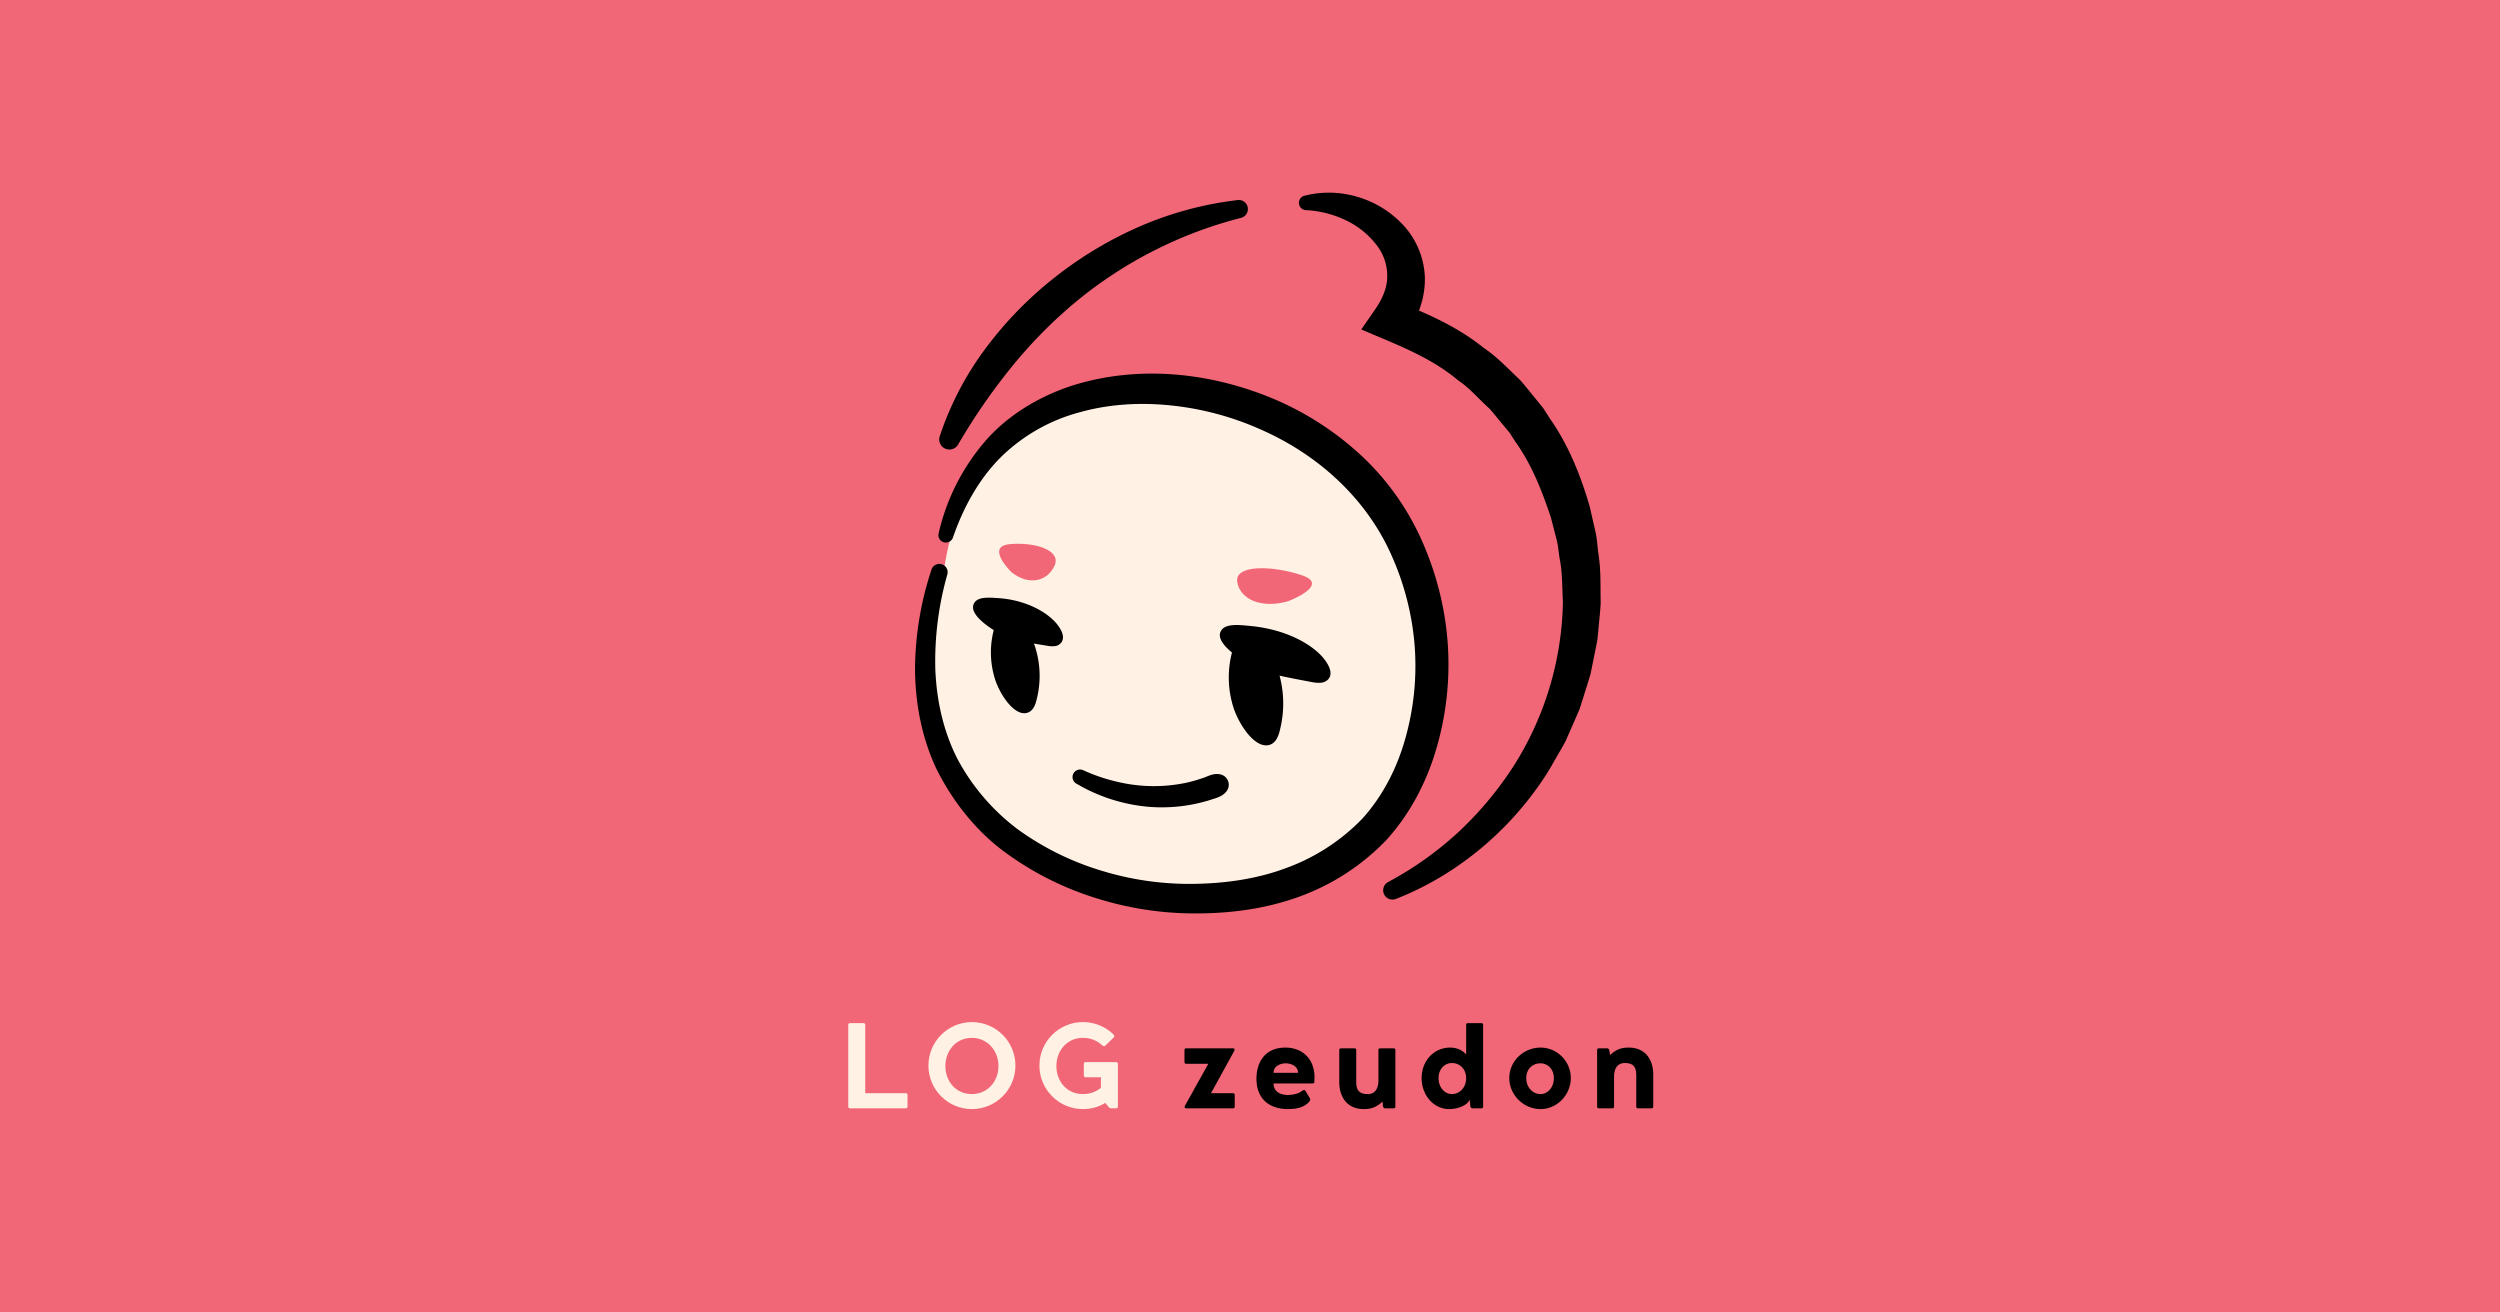 <svg width="1200" height="630" viewBox="0 0 1200 630" fill="none" xmlns="http://www.w3.org/2000/svg"><path fill="#F26777" d="M0 0h1200v630H0z"/><path d="M435.616 525.592c0-.576-.288-.864-.864-.864h-19.44v-32.76c0-.576-.288-.864-.864-.864h-6.408c-.576 0-.864.288-.864.864v39.168c0 .576.288.864.864.864h26.712c.576 0 .864-.288.864-.864v-5.544zm30.907-34.992c-11.52 0-20.88 9.36-20.88 20.88s9.36 20.88 20.88 20.88 20.88-9.36 20.88-20.88-9.36-20.88-20.88-20.88zm-.072 34.56c-7.488 0-12.672-5.976-12.672-13.464 0-7.416 5.184-13.536 12.672-13.536s12.816 6.12 12.816 13.536c0 7.488-5.328 13.464-12.816 13.464zm69.258 6.84c.576 0 .864-.288.864-.864v-20.448c0-.576-.288-.864-.864-.864h-14.616c-.576 0-.864.288-.864.864v5.544c0 .576.288.864.864.864h7.344v5.04c-2.448 2.016-5.328 3.024-8.712 3.024-7.488 0-12.672-5.976-12.672-13.464 0-7.416 5.184-13.536 12.672-13.536 3.744 0 6.84 1.296 9.432 3.672.216.216.504.36.792.36.216 0 .36-.072.504-.216l4.104-3.96c.216-.216.288-.432.288-.648 0-.216-.072-.432-.288-.72-3.744-3.744-9-6.048-14.76-6.048-11.52 0-20.88 9.36-20.88 20.88s9.36 20.88 20.88 20.88c3.96 0 7.56-1.008 10.728-2.952l1.728 2.088c.36.36.648.504 1.008.504h2.448z" fill="#FFF2E5"/><path d="M592.52 504.28c.072-.072.072-.216.072-.36 0-.504-.288-.72-.792-.72h-22.392c-.576 0-.864.288-.864.864v5.688c0 .576.288.864.864.864h10.584l-11.304 20.304c-.072.072-.072.216-.072.36 0 .504.288.72.792.72H591.8c.576 0 .864-.288.864-.864v-5.544c0-.576-.288-.864-.864-.864h-10.512l11.232-20.448zm38.378 14.904c0-1.224.072-1.008.072-2.016 0-9.216-6.12-14.328-13.968-14.328-9.792 0-13.896 6.984-13.896 14.976 0 10.152 6.768 14.544 15.048 14.544 3.816 0 7.992-.648 10.512-3.816.144-.216.216-.432.216-.792 0-.36-.072-.576-.216-.72l-2.16-3.6a.654.654 0 00-.504-.216c-.288 0-.648.144-1.08.432-1.512 1.368-4.752 1.944-6.84 1.944s-6.768-.72-6.768-5.544h18.72c.576 0 .864-.288.864-.864zm-13.752-8.784c2.16 0 5.904 1.08 5.904 4.536h-11.736c0-3.456 3.6-4.536 5.832-4.536zm46.731 20.736c.216.576.504.864 1.008.864h4.032c.576 0 .864-.288.864-.864v-27.072c0-.576-.288-.864-.864-.864h-6.408c-.576 0-.864.288-.864.864v14.616c0 3.528-1.44 6.48-5.112 6.48-5.112 0-5.544-2.952-5.544-6.48v-14.616c0-.576-.288-.864-.864-.864h-6.408c-.576 0-.864.288-.864.864v15.408c0 6.84 3.6 12.888 11.736 12.888 2.808 0 5.616-.432 9-3.6l.288 2.376zm33.113-5.976c-3.672 0-6.48-3.312-6.48-7.632s2.808-7.272 6.48-7.272c3.672 0 6.768 2.88 6.768 7.272s-3.096 7.632-6.768 7.632zm14.904-33.192c0-.576-.288-.864-.864-.864h-6.408c-.576 0-.864.288-.864.864v14.184c-2.736-3.096-6.264-3.312-7.704-3.312-7.92 0-13.68 6.552-13.68 14.616s5.616 14.904 13.248 14.904c3.312 0 8.28-1.296 9.864-4.464l.288 3.24c.216.576.576.864 1.152.864h4.104c.576 0 .864-.288.864-.864v-39.168zm27.623 10.872c-8.28 0-15.048 6.552-15.048 14.616s6.768 14.904 15.048 14.904c7.848 0 14.472-6.84 14.472-14.904s-6.624-14.616-14.472-14.616zm-.072 22.32c-3.744 0-6.84-3.24-6.84-7.632 0-4.536 3.096-7.128 6.84-7.128 3.456 0 6.408 2.736 6.408 7.128 0 4.392-2.952 7.632-6.408 7.632zm33.009-21.096c-.216-.576-.576-.864-1.008-.864h-3.96c-.576 0-.864.288-.864.864v27.072c0 .576.288.864.864.864h6.408c.576 0 .864-.288.864-.864v-14.4c0-3.528 1.44-6.48 5.112-6.48 5.112 0 5.544 2.952 5.544 6.48v14.4c0 .576.288.864.864.864h6.408c.576 0 .864-.288.864-.864v-15.408c0-6.84-3.6-12.888-11.736-12.888-2.808 0-5.616.432-9 3.6l-.36-2.376z" fill="#000"/><path d="M451.763 271.985s-35.052 95.644 39.391 133.689c74.443 38.044 133.122 19.237 162.747-5.924 29.624-25.16 59.836-106.997-2.287-173.078-62.123-66.08-134.399-44.73-161.8-26.432-27.402 18.299-37.518 46.911-38.051 71.745z" fill="#FFF2E5"/><path d="M664.484 148.124s13.618-11.36 13.792-19.591c.174-8.23-5.112-31.328-39.394-31.328-34.281 0-133.603 15.836-173.342 91.061-39.739 75.225-21.733 117.541-21.733 117.541a111.157 111.157 0 019.072-30.933c2.542-17.04 9.334-49.125 38.056-71.744 16.131-7.879 28.968-25.925 94.036-11.183 65.067 14.741 87.829 66.423 87.829 66.423s22.474 37.779 11.324 88.993c-11.149 51.214-86.94 88.236-86.94 88.236s45.872.772 71.284-8.321c25.411-9.094 80.143-52.724 86.16-142.222.235-107.724-90.144-136.932-90.144-136.932z" fill="#F26777"/><path d="M618.3 288.585s20.759-7.837 6.392-12.545c-14.368-4.708-32.282-5.025-30.803 3.416 1.479 8.44 11.787 12.752 24.411 9.129zM484.691 261.186c-11.928 1.084.797 13.443.797 13.443 8.087 6.428 16.931 4.759 20.611-2.921 3.681-7.679-9.483-11.608-21.408-10.522z" fill="#F26777"/><path d="M767.281 266.117c-.558-3.822-.663-7.725-1.609-11.485l-2.573-11.341c-4.289-14.858-10.151-29.543-19.141-42.371l-3.156-4.933-3.692-4.556c-2.491-3.012-4.884-6.115-7.479-9.03-5.7-5.346-11.033-11.159-17.565-15.501-9.372-7.564-20.021-13.103-30.956-17.826a42.02 42.02 0 002.824-16.174 39.13 39.13 0 00-10.982-25.496 48.604 48.604 0 00-22.246-13.159 47.515 47.515 0 00-24.632-.277 3.513 3.513 0 00.709 6.896l.118.008a49.462 49.462 0 0119.501 5.066 40 40 0 0114.44 11.801 23.828 23.828 0 015.009 15.403c-.094 5.228-2.347 10.389-5.745 15.311l-6.7 9.704 11.32 4.774c12.479 5.265 24.932 10.972 35.252 19.707 5.637 3.753 9.927 9.032 14.949 13.486 2.241 2.496 4.294 5.167 6.464 7.732l3.225 3.881 2.728 4.25c7.905 10.965 12.849 23.736 17.125 36.541l2.533 9.866c.956 3.271 1.089 6.707 1.69 10.057 1.326 6.711 1.118 13.569 1.506 20.393a151.776 151.776 0 01-23.182 78.1 168.384 168.384 0 01-26.523 32.042 162.531 162.531 0 01-34.164 24.371l-.026.014a4.472 4.472 0 003.725 8.116c27.99-10.925 52.58-30.971 69.763-56.078a112.198 112.198 0 006.015-9.721c1.888-3.313 3.889-6.585 5.68-9.962l4.616-10.515c.744-1.763 1.566-3.503 2.245-5.289l1.733-5.482c1.136-3.663 2.346-7.31 3.394-10.999l2.288-11.294c.346-1.893.824-3.761 1.056-5.668l.552-5.742c.312-3.833.835-7.664.955-11.51-.173-7.704.194-15.454-1.044-23.11z" fill="#000"/><path d="M689.624 358.755a143.306 143.306 0 005.301-49.706 147.112 147.112 0 00-11.964-48.477 125.256 125.256 0 00-28.784-41.195 144.76 144.76 0 00-41.76-27.453c-30.488-13.055-65.501-17.008-97.756-6.832-15.933 5.172-31.051 14.213-42.062 27.025a102.81 102.81 0 00-22.058 43.896 3.587 3.587 0 002.487 4.273 3.585 3.585 0 004.386-2.279c5.008-14.514 12.496-28.1 23.032-38.6a85.202 85.202 0 0138.073-21.584c14.271-3.976 29.441-4.769 44.304-3.131a141.014 141.014 0 0143.142 11.833c27.325 12.174 50.363 33.323 62.213 60.598a131.172 131.172 0 0110.874 43.135 127.719 127.719 0 01-4.49 44.181c-3.988 14.302-10.853 27.603-20.484 38.352a96.936 96.936 0 01-36.276 23.7c-13.876 5.272-28.975 7.485-44.007 7.751a143.603 143.603 0 01-44.729-6.204 134.8 134.8 0 01-40.328-19.815 102.654 102.654 0 01-28.968-33.574c-6.868-13.242-10.224-28.258-10.815-43.444a151.937 151.937 0 015.774-45.492 3.977 3.977 0 00-7.601-2.333 154.142 154.142 0 00-7.913 48.012c.135 16.377 3.272 33.084 10.536 48.206 7.544 14.884 18.109 28.445 31.409 38.551a147.616 147.616 0 0043.959 22.639 157.357 157.357 0 0048.727 7.658c16.502.004 33.22-2.114 49.095-7.797a109.622 109.622 0 0042.541-27.469c11.573-12.763 19.553-28.312 24.142-44.425zM453.241 215.116a4.868 4.868 0 006.657-1.741l.016-.029a294.011 294.011 0 0125.423-36.91 224.868 224.868 0 0131.176-31.646 203.544 203.544 0 0179.191-40.214 4.352 4.352 0 003.214-4.996 4.352 4.352 0 00-4.762-3.553 166.848 166.848 0 00-46.074 12.23 184.845 184.845 0 00-41.256 24.48 179.905 179.905 0 00-33.606 34.312 148.931 148.931 0 00-22.148 42.36 4.865 4.865 0 002.169 5.707z" fill="#000"/><path d="M506.245 310.155a4.51 4.51 0 003.274-1.866c1.73-2.539-.122-5.631-.818-6.795-3.724-6.227-14.57-13.391-29.591-14.408-5.072-.341-10.31-.696-11.779 2.934v.006c-1.656 4.146 4.413 9.082 9.666 12.435a42.7 42.7 0 00.769 24.027c2.091 6.074 6.679 13.28 11.396 15.305a6.33 6.33 0 002.501.551 4.962 4.962 0 002.068-.444c2.899-1.326 3.662-4.997 4.398-8.55a45.433 45.433 0 00-1.831-24.441c1.956.338 4.103.691 6.498 1.084 1.136.221 2.298.276 3.449.162zM633.769 327.728a5.46 5.46 0 003.856-1.749c2.278-2.678.127-6.355-.579-7.559-4.24-7.289-17.451-16.008-36.428-17.911-6.526-.663-12.685-1.276-14.644 2.486-1.618 3.11 1.308 6.854 5.364 10.214a47.72 47.72 0 00.863 26.849c2.343 6.79 7.47 14.845 12.742 17.103a7.032 7.032 0 002.791.616 5.5 5.5 0 002.311-.496c3.238-1.48 4.092-5.585 4.915-9.555a51.676 51.676 0 00-.777-23.424c4.126.947 9.112 1.893 15.419 3.081 1.367.299 2.769.415 4.167.345zM584.992 371.579c-3.202-.368-5.443 1.27-8.109 2.036a68.313 68.313 0 01-7.934 2.205 75.42 75.42 0 01-32.973-.64 83.108 83.108 0 01-16.022-5.479 3.622 3.622 0 00-3.347 6.415 82.33 82.33 0 0035.425 11.21 78.5 78.5 0 0018.954-.947 79.347 79.347 0 009.278-2.198c2.977-1.042 6.276-1.539 8.468-4.355a5.108 5.108 0 00-3.449-8.209l-.291-.038z" fill="#000"/></svg>